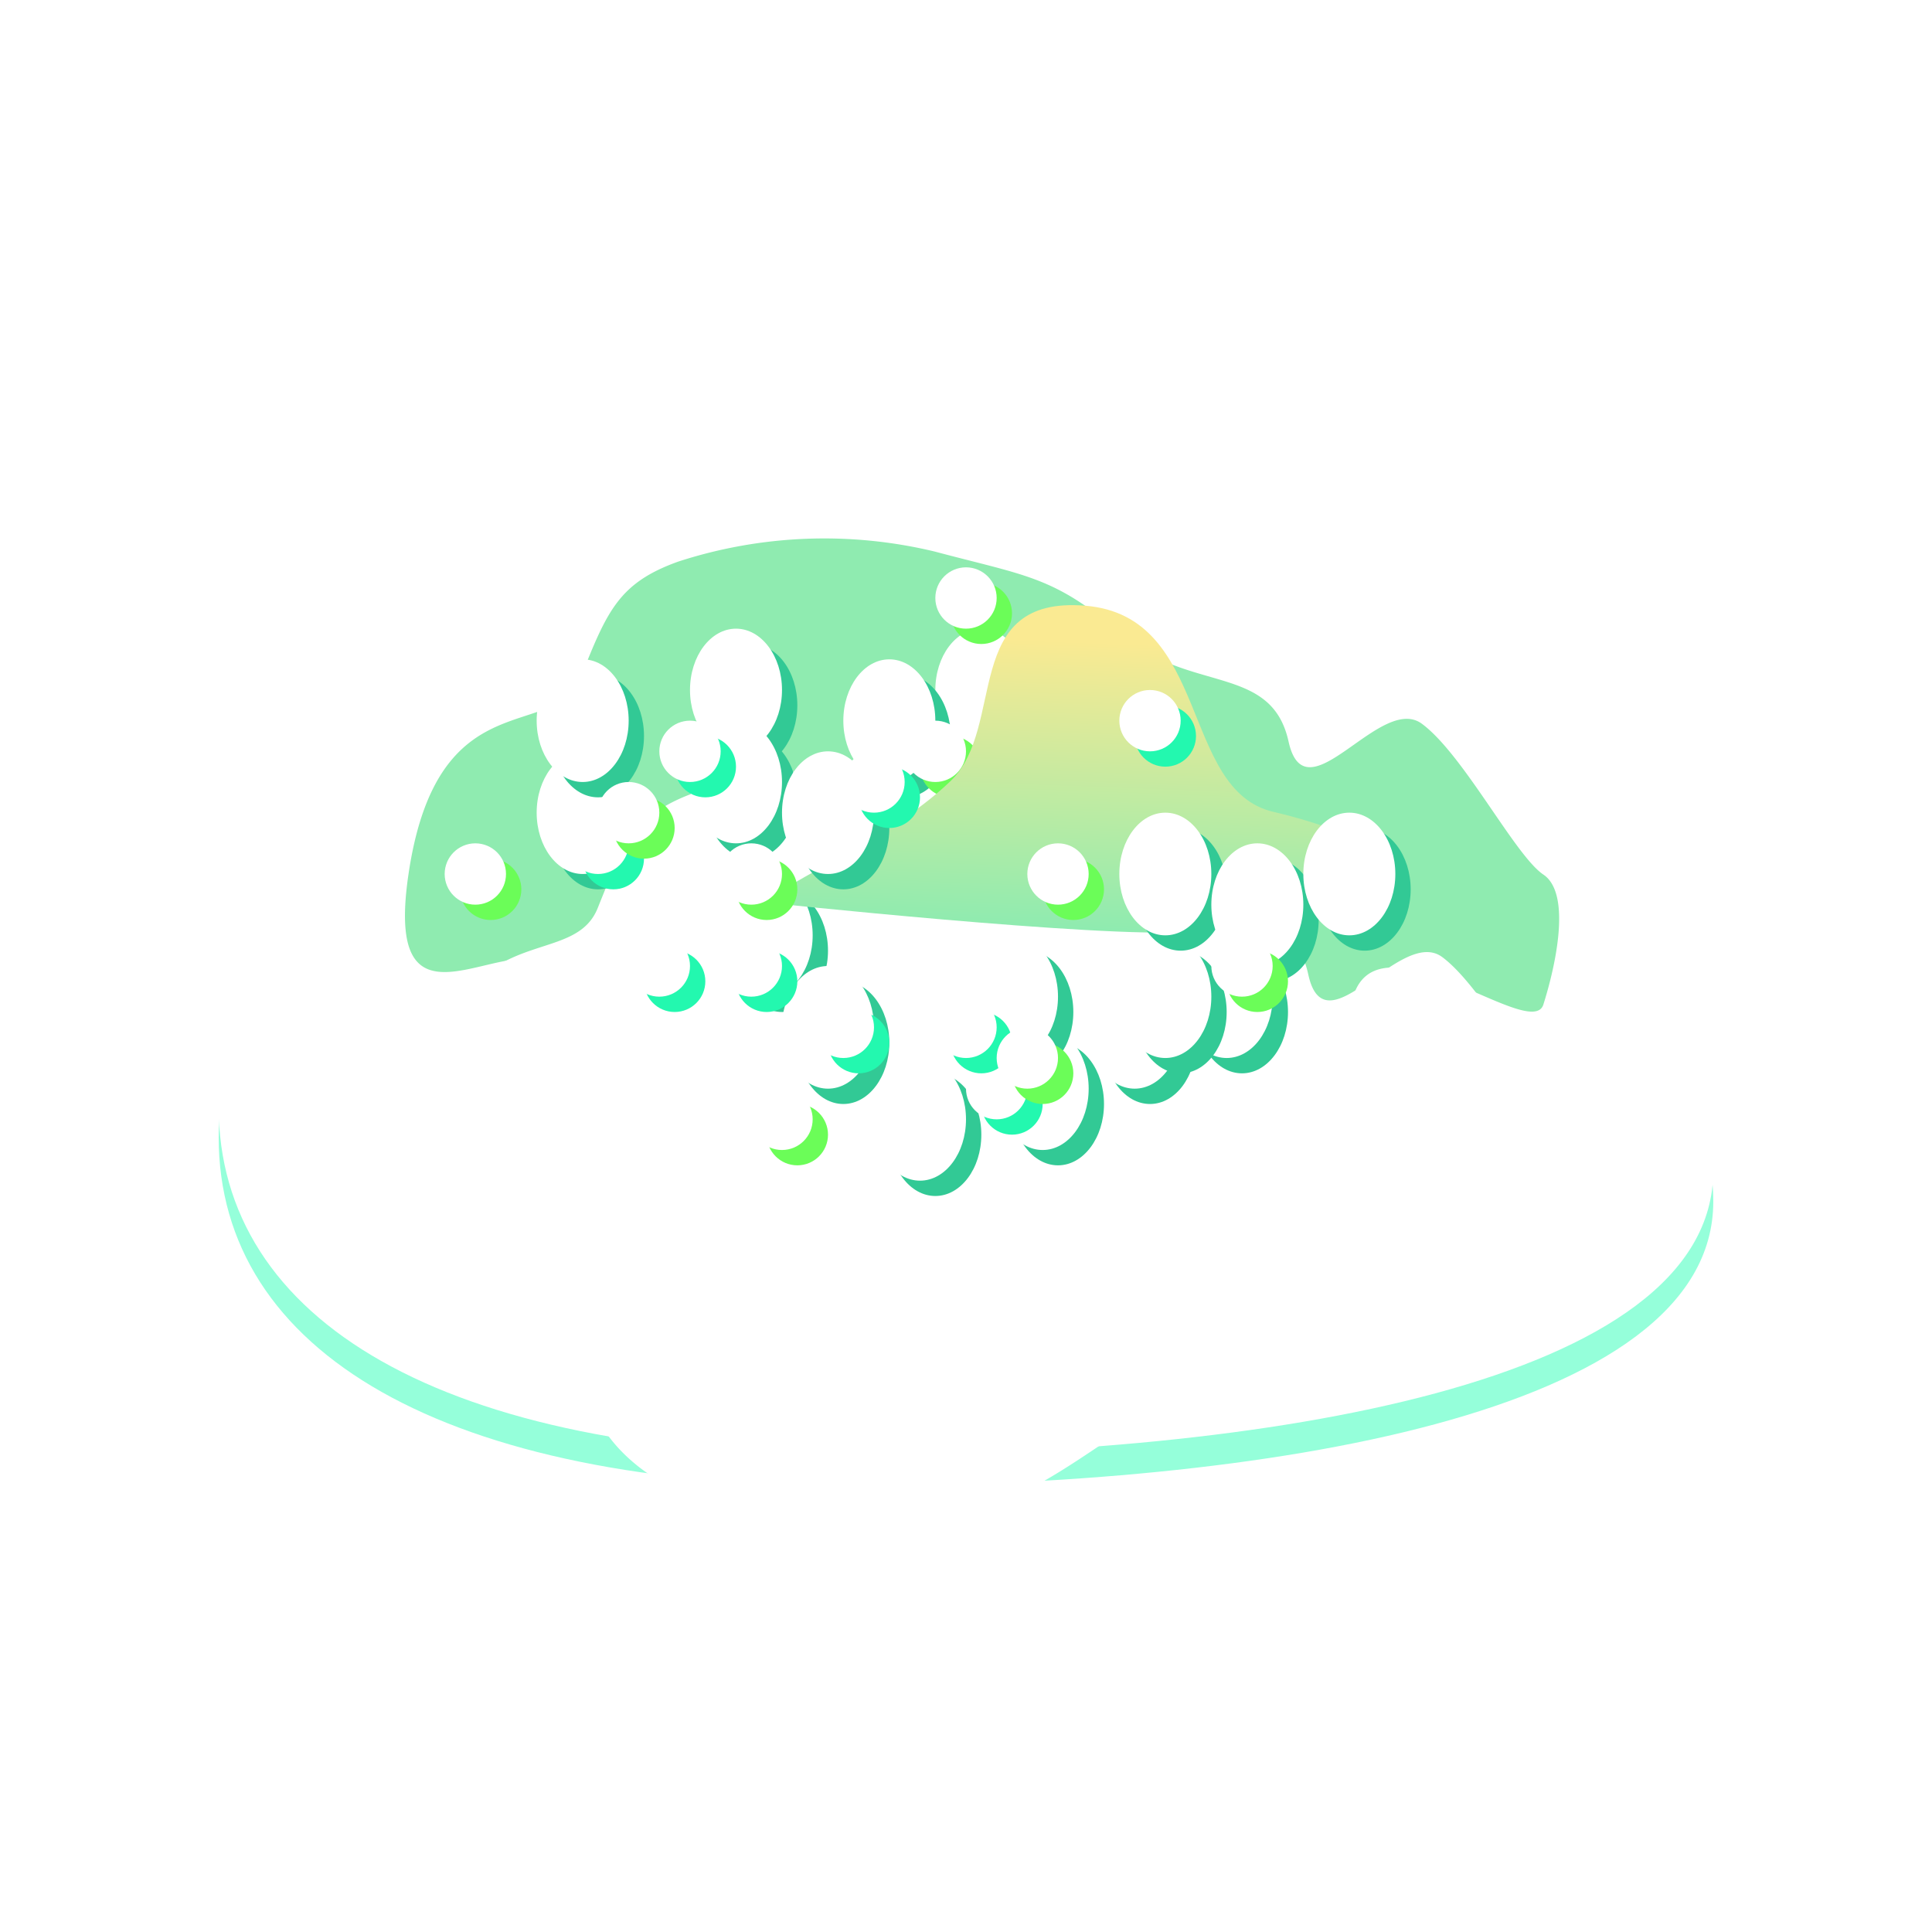 <svg xmlns="http://www.w3.org/2000/svg" xmlns:xlink="http://www.w3.org/1999/xlink" width="63" height="63" viewBox="0 0 63 63">
  <defs>
    <filter id="路径_100">
      <feOffset dy="-1" input="SourceAlpha"/>
      <feGaussianBlur stdDeviation="5" result="blur"/>
      <feFlood flood-opacity="0.161" result="color"/>
      <feComposite operator="out" in="SourceGraphic" in2="blur"/>
      <feComposite operator="in" in="color"/>
      <feComposite operator="in" in2="SourceGraphic"/>
    </filter>
    <filter id="路径_105">
      <feOffset dy="-3" input="SourceAlpha"/>
      <feGaussianBlur stdDeviation="1.5" result="blur-2"/>
      <feFlood flood-opacity="0.161" result="color-2"/>
      <feComposite operator="out" in="SourceGraphic" in2="blur-2"/>
      <feComposite operator="in" in="color-2"/>
      <feComposite operator="in" in2="SourceGraphic"/>
    </filter>
    <filter id="椭圆_84">
      <feOffset dx="-0.5" dy="-0.5" input="SourceAlpha"/>
      <feGaussianBlur stdDeviation="0.25" result="blur-3"/>
      <feFlood flood-opacity="0.161" result="color-3"/>
      <feComposite operator="out" in="SourceGraphic" in2="blur-3"/>
      <feComposite operator="in" in="color-3"/>
      <feComposite operator="in" in2="SourceGraphic"/>
    </filter>
    <filter id="椭圆_97">
      <feOffset dx="-0.5" dy="-0.5" input="SourceAlpha"/>
      <feGaussianBlur stdDeviation="0.25" result="blur-4"/>
      <feFlood flood-opacity="0.161" result="color-4"/>
      <feComposite operator="out" in="SourceGraphic" in2="blur-4"/>
      <feComposite operator="in" in="color-4"/>
      <feComposite operator="in" in2="SourceGraphic"/>
    </filter>
    <filter id="椭圆_70">
      <feOffset dx="-0.5" dy="-0.5" input="SourceAlpha"/>
      <feGaussianBlur stdDeviation="0.25" result="blur-5"/>
      <feFlood flood-opacity="0.161" result="color-5"/>
      <feComposite operator="out" in="SourceGraphic" in2="blur-5"/>
      <feComposite operator="in" in="color-5"/>
      <feComposite operator="in" in2="SourceGraphic"/>
    </filter>
    <filter id="椭圆_73">
      <feOffset dx="-0.5" dy="-0.5" input="SourceAlpha"/>
      <feGaussianBlur stdDeviation="0.25" result="blur-6"/>
      <feFlood flood-opacity="0.161" result="color-6"/>
      <feComposite operator="out" in="SourceGraphic" in2="blur-6"/>
      <feComposite operator="in" in="color-6"/>
      <feComposite operator="in" in2="SourceGraphic"/>
    </filter>
    <filter id="椭圆_74">
      <feOffset dx="-0.5" dy="-0.5" input="SourceAlpha"/>
      <feGaussianBlur stdDeviation="0.25" result="blur-7"/>
      <feFlood flood-opacity="0.161" result="color-7"/>
      <feComposite operator="out" in="SourceGraphic" in2="blur-7"/>
      <feComposite operator="in" in="color-7"/>
      <feComposite operator="in" in2="SourceGraphic"/>
    </filter>
    <filter id="椭圆_75">
      <feOffset dx="-0.5" dy="-0.5" input="SourceAlpha"/>
      <feGaussianBlur stdDeviation="0.25" result="blur-8"/>
      <feFlood flood-opacity="0.161" result="color-8"/>
      <feComposite operator="out" in="SourceGraphic" in2="blur-8"/>
      <feComposite operator="in" in="color-8"/>
      <feComposite operator="in" in2="SourceGraphic"/>
    </filter>
    <filter id="椭圆_76">
      <feOffset dx="-0.5" dy="-0.5" input="SourceAlpha"/>
      <feGaussianBlur stdDeviation="0.25" result="blur-9"/>
      <feFlood flood-opacity="0.161" result="color-9"/>
      <feComposite operator="out" in="SourceGraphic" in2="blur-9"/>
      <feComposite operator="in" in="color-9"/>
      <feComposite operator="in" in2="SourceGraphic"/>
    </filter>
    <filter id="椭圆_77">
      <feOffset dx="-0.5" dy="-0.5" input="SourceAlpha"/>
      <feGaussianBlur stdDeviation="0.25" result="blur-10"/>
      <feFlood flood-opacity="0.161" result="color-10"/>
      <feComposite operator="out" in="SourceGraphic" in2="blur-10"/>
      <feComposite operator="in" in="color-10"/>
      <feComposite operator="in" in2="SourceGraphic"/>
    </filter>
    <filter id="椭圆_78">
      <feOffset dx="-0.5" dy="-0.5" input="SourceAlpha"/>
      <feGaussianBlur stdDeviation="0.25" result="blur-11"/>
      <feFlood flood-opacity="0.161" result="color-11"/>
      <feComposite operator="out" in="SourceGraphic" in2="blur-11"/>
      <feComposite operator="in" in="color-11"/>
      <feComposite operator="in" in2="SourceGraphic"/>
    </filter>
    <filter id="椭圆_79">
      <feOffset dx="-0.5" dy="-0.5" input="SourceAlpha"/>
      <feGaussianBlur stdDeviation="0.25" result="blur-12"/>
      <feFlood flood-opacity="0.161" result="color-12"/>
      <feComposite operator="out" in="SourceGraphic" in2="blur-12"/>
      <feComposite operator="in" in="color-12"/>
      <feComposite operator="in" in2="SourceGraphic"/>
    </filter>
    <filter id="椭圆_80">
      <feOffset dx="-0.5" dy="-0.5" input="SourceAlpha"/>
      <feGaussianBlur stdDeviation="0.25" result="blur-13"/>
      <feFlood flood-opacity="0.161" result="color-13"/>
      <feComposite operator="out" in="SourceGraphic" in2="blur-13"/>
      <feComposite operator="in" in="color-13"/>
      <feComposite operator="in" in2="SourceGraphic"/>
    </filter>
    <filter id="椭圆_82">
      <feOffset dx="-0.5" dy="-0.5" input="SourceAlpha"/>
      <feGaussianBlur stdDeviation="0.25" result="blur-14"/>
      <feFlood flood-opacity="0.161" result="color-14"/>
      <feComposite operator="out" in="SourceGraphic" in2="blur-14"/>
      <feComposite operator="in" in="color-14"/>
      <feComposite operator="in" in2="SourceGraphic"/>
    </filter>
    <filter id="椭圆_93">
      <feOffset dx="-0.5" dy="-0.5" input="SourceAlpha"/>
      <feGaussianBlur stdDeviation="0.25" result="blur-15"/>
      <feFlood flood-opacity="0.161" result="color-15"/>
      <feComposite operator="out" in="SourceGraphic" in2="blur-15"/>
      <feComposite operator="in" in="color-15"/>
      <feComposite operator="in" in2="SourceGraphic"/>
    </filter>
    <filter id="椭圆_94">
      <feOffset dx="-0.5" dy="-0.5" input="SourceAlpha"/>
      <feGaussianBlur stdDeviation="0.25" result="blur-16"/>
      <feFlood flood-opacity="0.161" result="color-16"/>
      <feComposite operator="out" in="SourceGraphic" in2="blur-16"/>
      <feComposite operator="in" in="color-16"/>
      <feComposite operator="in" in2="SourceGraphic"/>
    </filter>
    <filter id="椭圆_83">
      <feOffset dx="-0.5" dy="-0.5" input="SourceAlpha"/>
      <feGaussianBlur stdDeviation="0.25" result="blur-17"/>
      <feFlood flood-opacity="0.161" result="color-17"/>
      <feComposite operator="out" in="SourceGraphic" in2="blur-17"/>
      <feComposite operator="in" in="color-17"/>
      <feComposite operator="in" in2="SourceGraphic"/>
    </filter>
    <filter id="椭圆_85">
      <feOffset dx="-0.5" dy="-0.5" input="SourceAlpha"/>
      <feGaussianBlur stdDeviation="0.25" result="blur-18"/>
      <feFlood flood-opacity="0.161" result="color-18"/>
      <feComposite operator="out" in="SourceGraphic" in2="blur-18"/>
      <feComposite operator="in" in="color-18"/>
      <feComposite operator="in" in2="SourceGraphic"/>
    </filter>
    <filter id="椭圆_71">
      <feOffset dx="-0.5" dy="-0.5" input="SourceAlpha"/>
      <feGaussianBlur stdDeviation="0.25" result="blur-19"/>
      <feFlood flood-opacity="0.161" result="color-19"/>
      <feComposite operator="out" in="SourceGraphic" in2="blur-19"/>
      <feComposite operator="in" in="color-19"/>
      <feComposite operator="in" in2="SourceGraphic"/>
    </filter>
    <linearGradient id="linear-gradient" x1="0.563" y1="0.143" x2="0.5" y2="1" gradientUnits="objectBoundingBox">
      <stop offset="0" stop-color="#faea92"/>
      <stop offset="1" stop-color="#8eebb0"/>
    </linearGradient>
    <filter id="椭圆_99">
      <feOffset dx="-0.5" dy="-0.5" input="SourceAlpha"/>
      <feGaussianBlur stdDeviation="0.25" result="blur-20"/>
      <feFlood flood-opacity="0.161" result="color-20"/>
      <feComposite operator="out" in="SourceGraphic" in2="blur-20"/>
      <feComposite operator="in" in="color-20"/>
      <feComposite operator="in" in2="SourceGraphic"/>
    </filter>
    <filter id="椭圆_101">
      <feOffset dx="-0.5" dy="-0.5" input="SourceAlpha"/>
      <feGaussianBlur stdDeviation="0.25" result="blur-21"/>
      <feFlood flood-opacity="0.161" result="color-21"/>
      <feComposite operator="out" in="SourceGraphic" in2="blur-21"/>
      <feComposite operator="in" in="color-21"/>
      <feComposite operator="in" in2="SourceGraphic"/>
    </filter>
    <filter id="椭圆_102">
      <feOffset dx="-0.5" dy="-0.5" input="SourceAlpha"/>
      <feGaussianBlur stdDeviation="0.25" result="blur-22"/>
      <feFlood flood-opacity="0.161" result="color-22"/>
      <feComposite operator="out" in="SourceGraphic" in2="blur-22"/>
      <feComposite operator="in" in="color-22"/>
      <feComposite operator="in" in2="SourceGraphic"/>
    </filter>
    <filter id="椭圆_103">
      <feOffset dx="-0.5" dy="-0.5" input="SourceAlpha"/>
      <feGaussianBlur stdDeviation="0.25" result="blur-23"/>
      <feFlood flood-opacity="0.161" result="color-23"/>
      <feComposite operator="out" in="SourceGraphic" in2="blur-23"/>
      <feComposite operator="in" in="color-23"/>
      <feComposite operator="in" in2="SourceGraphic"/>
    </filter>
    <filter id="椭圆_87">
      <feOffset dx="-0.5" dy="-0.5" input="SourceAlpha"/>
      <feGaussianBlur stdDeviation="0.25" result="blur-24"/>
      <feFlood flood-opacity="0.161" result="color-24"/>
      <feComposite operator="out" in="SourceGraphic" in2="blur-24"/>
      <feComposite operator="in" in="color-24"/>
      <feComposite operator="in" in2="SourceGraphic"/>
    </filter>
    <filter id="椭圆_88">
      <feOffset dx="-0.5" dy="-0.5" input="SourceAlpha"/>
      <feGaussianBlur stdDeviation="0.25" result="blur-25"/>
      <feFlood flood-opacity="0.161" result="color-25"/>
      <feComposite operator="out" in="SourceGraphic" in2="blur-25"/>
      <feComposite operator="in" in="color-25"/>
      <feComposite operator="in" in2="SourceGraphic"/>
    </filter>
    <filter id="椭圆_89">
      <feOffset dx="-0.5" dy="-0.5" input="SourceAlpha"/>
      <feGaussianBlur stdDeviation="0.25" result="blur-26"/>
      <feFlood flood-opacity="0.161" result="color-26"/>
      <feComposite operator="out" in="SourceGraphic" in2="blur-26"/>
      <feComposite operator="in" in="color-26"/>
      <feComposite operator="in" in2="SourceGraphic"/>
    </filter>
    <filter id="椭圆_90">
      <feOffset dx="-0.5" dy="-0.5" input="SourceAlpha"/>
      <feGaussianBlur stdDeviation="0.25" result="blur-27"/>
      <feFlood flood-opacity="0.161" result="color-27"/>
      <feComposite operator="out" in="SourceGraphic" in2="blur-27"/>
      <feComposite operator="in" in="color-27"/>
      <feComposite operator="in" in2="SourceGraphic"/>
    </filter>
    <filter id="椭圆_91">
      <feOffset dx="-0.5" dy="-0.5" input="SourceAlpha"/>
      <feGaussianBlur stdDeviation="0.25" result="blur-28"/>
      <feFlood flood-opacity="0.161" result="color-28"/>
      <feComposite operator="out" in="SourceGraphic" in2="blur-28"/>
      <feComposite operator="in" in="color-28"/>
      <feComposite operator="in" in2="SourceGraphic"/>
    </filter>
    <filter id="椭圆_92">
      <feOffset dx="-0.5" dy="-0.5" input="SourceAlpha"/>
      <feGaussianBlur stdDeviation="0.25" result="blur-29"/>
      <feFlood flood-opacity="0.161" result="color-29"/>
      <feComposite operator="out" in="SourceGraphic" in2="blur-29"/>
      <feComposite operator="in" in="color-29"/>
      <feComposite operator="in" in2="SourceGraphic"/>
    </filter>
    <filter id="椭圆_95">
      <feOffset dx="-0.5" dy="-0.5" input="SourceAlpha"/>
      <feGaussianBlur stdDeviation="0.25" result="blur-30"/>
      <feFlood flood-opacity="0.161" result="color-30"/>
      <feComposite operator="out" in="SourceGraphic" in2="blur-30"/>
      <feComposite operator="in" in="color-30"/>
      <feComposite operator="in" in2="SourceGraphic"/>
    </filter>
    <filter id="椭圆_96">
      <feOffset dx="-0.5" dy="-0.5" input="SourceAlpha"/>
      <feGaussianBlur stdDeviation="0.25" result="blur-31"/>
      <feFlood flood-opacity="0.161" result="color-31"/>
      <feComposite operator="out" in="SourceGraphic" in2="blur-31"/>
      <feComposite operator="in" in="color-31"/>
      <feComposite operator="in" in2="SourceGraphic"/>
    </filter>
    <filter id="椭圆_86">
      <feOffset dx="-0.5" dy="-0.5" input="SourceAlpha"/>
      <feGaussianBlur stdDeviation="0.25" result="blur-32"/>
      <feFlood flood-opacity="0.161" result="color-32"/>
      <feComposite operator="out" in="SourceGraphic" in2="blur-32"/>
      <feComposite operator="in" in="color-32"/>
      <feComposite operator="in" in2="SourceGraphic"/>
    </filter>
    <filter id="椭圆_72">
      <feOffset dx="-0.5" dy="-0.5" input="SourceAlpha"/>
      <feGaussianBlur stdDeviation="0.25" result="blur-33"/>
      <feFlood flood-opacity="0.161" result="color-33"/>
      <feComposite operator="out" in="SourceGraphic" in2="blur-33"/>
      <feComposite operator="in" in="color-33"/>
      <feComposite operator="in" in2="SourceGraphic"/>
    </filter>
    <filter id="椭圆_98">
      <feOffset dx="-0.5" dy="-0.5" input="SourceAlpha"/>
      <feGaussianBlur stdDeviation="0.25" result="blur-34"/>
      <feFlood flood-opacity="0.161" result="color-34"/>
      <feComposite operator="out" in="SourceGraphic" in2="blur-34"/>
      <feComposite operator="in" in="color-34"/>
      <feComposite operator="in" in2="SourceGraphic"/>
    </filter>
    <filter id="椭圆_104">
      <feOffset dx="-0.5" dy="-0.5" input="SourceAlpha"/>
      <feGaussianBlur stdDeviation="0.25" result="blur-35"/>
      <feFlood flood-opacity="0.161" result="color-35"/>
      <feComposite operator="out" in="SourceGraphic" in2="blur-35"/>
      <feComposite operator="in" in="color-35"/>
      <feComposite operator="in" in2="SourceGraphic"/>
    </filter>
    <filter id="椭圆_105">
      <feOffset dx="-0.5" dy="-0.5" input="SourceAlpha"/>
      <feGaussianBlur stdDeviation="0.25" result="blur-36"/>
      <feFlood flood-opacity="0.161" result="color-36"/>
      <feComposite operator="out" in="SourceGraphic" in2="blur-36"/>
      <feComposite operator="in" in="color-36"/>
      <feComposite operator="in" in2="SourceGraphic"/>
    </filter>
    <filter id="椭圆_100">
      <feOffset dx="-0.5" dy="-0.5" input="SourceAlpha"/>
      <feGaussianBlur stdDeviation="0.25" result="blur-37"/>
      <feFlood flood-opacity="0.161" result="color-37"/>
      <feComposite operator="out" in="SourceGraphic" in2="blur-37"/>
      <feComposite operator="in" in="color-37"/>
      <feComposite operator="in" in2="SourceGraphic"/>
    </filter>
    <filter id="椭圆_106">
      <feOffset dx="-0.5" dy="-0.5" input="SourceAlpha"/>
      <feGaussianBlur stdDeviation="0.25" result="blur-38"/>
      <feFlood flood-opacity="0.161" result="color-38"/>
      <feComposite operator="out" in="SourceGraphic" in2="blur-38"/>
      <feComposite operator="in" in="color-38"/>
      <feComposite operator="in" in2="SourceGraphic"/>
    </filter>
    <filter id="椭圆_107">
      <feOffset dx="-0.5" dy="-0.5" input="SourceAlpha"/>
      <feGaussianBlur stdDeviation="0.25" result="blur-39"/>
      <feFlood flood-opacity="0.161" result="color-39"/>
      <feComposite operator="out" in="SourceGraphic" in2="blur-39"/>
      <feComposite operator="in" in="color-39"/>
      <feComposite operator="in" in2="SourceGraphic"/>
    </filter>
    <filter id="椭圆_81">
      <feOffset dx="-0.5" dy="-0.5" input="SourceAlpha"/>
      <feGaussianBlur stdDeviation="0.25" result="blur-40"/>
      <feFlood flood-opacity="0.161" result="color-40"/>
      <feComposite operator="out" in="SourceGraphic" in2="blur-40"/>
      <feComposite operator="in" in="color-40"/>
      <feComposite operator="in" in2="SourceGraphic"/>
    </filter>
  </defs>
  <g id="组_112" data-name="组 112" transform="translate(-444 -238)">
    <circle id="椭圆_66" data-name="椭圆 66" cx="31.5" cy="31.5" r="31.5" transform="translate(444 238)" fill="none"/>
    <g data-type="innerShadowGroup">
      <path id="路径_100-2" data-name="路径 100" d="M24.21,0C37.53,0,49.137,9.041,49.137,16.018S34.342,25.3,21.022,25.3.4,20.9.4,13.92,10.891,0,24.21,0Z" transform="translate(450.731 261.163)" fill="#95ffda"/>
      <g transform="matrix(1, 0, 0, 1, 444, 238)" filter="url(#路径_100)">
        <path id="路径_100-3" data-name="路径 100" d="M24.21,0C37.53,0,49.137,9.041,49.137,16.018S34.342,25.3,21.022,25.3.4,20.9.4,13.92,10.891,0,24.21,0Z" transform="translate(6.73 23.16)" fill="#fff"/>
      </g>
    </g>
    <g data-type="innerShadowGroup">
      <path id="路径_105-2" data-name="路径 105" d="M1383.788,1626.274c-.291,1.3-5.922-2.764-6.242.546s-3.225,3.626-6.594,6.224-4.8,4.543-10.506,4.621-8.171-2.446-8.109-5.357.793-.523-.323-3.693-5.849,3.139-5.471-3.338,4.374-4.682,5.041-6.91.972-3.173,2.841-4.032a15.4,15.4,0,0,1,8.307-1.052c3.063.536,3.97.464,6.316,2.174s4.936.514,5.714,2.992,2.842-1.837,4.284-.953,3.4,4.018,4.373,4.554S1384.079,1624.97,1383.788,1626.274Z" transform="matrix(0.996, 0.087, -0.087, 0.996, -742.44, -1469.401)" fill="#8febb0"/>
      <g transform="matrix(1, 0, 0, 1, 444, 238)" filter="url(#路径_105)">
        <path id="路径_105-3" data-name="路径 105" d="M1383.788,1626.274c-.291,1.3-5.922-2.764-6.242.546s-3.225,3.626-6.594,6.224-4.8,4.543-10.506,4.621-8.171-2.446-8.109-5.357.793-.523-.323-3.693-5.849,3.139-5.471-3.338,4.374-4.682,5.041-6.91.972-3.173,2.841-4.032a15.4,15.4,0,0,1,8.307-1.052c3.063.536,3.97.464,6.316,2.174s4.936.514,5.714,2.992,2.842-1.837,4.284-.953,3.4,4.018,4.373,4.554S1384.079,1624.97,1383.788,1626.274Z" transform="matrix(1, 0.09, -0.09, 1, -1186.44, -1707.4)" fill="#fff"/>
      </g>
    </g>
    <g id="组_102" data-name="组 102">
      <g data-type="innerShadowGroup">
        <ellipse id="椭圆_84-2" data-name="椭圆 84" cx="1.5" cy="2" rx="1.5" ry="2" transform="translate(475 259)" fill="#32c995"/>
        <g transform="matrix(1, 0, 0, 1, 444, 238)" filter="url(#椭圆_84)">
          <ellipse id="椭圆_84-3" data-name="椭圆 84" cx="1.5" cy="2" rx="1.5" ry="2" transform="translate(31 21)" fill="#fff"/>
        </g>
      </g>
      <g data-type="innerShadowGroup">
        <circle id="椭圆_97-2" data-name="椭圆 97" cx="1" cy="1" r="1" transform="translate(477 261)" fill="#23f8af"/>
        <g transform="matrix(1, 0, 0, 1, 444, 238)" filter="url(#椭圆_97)">
          <circle id="椭圆_97-3" data-name="椭圆 97" cx="1" cy="1" r="1" transform="translate(33 23)" fill="#fff"/>
        </g>
      </g>
      <g data-type="innerShadowGroup">
        <ellipse id="椭圆_70-2" data-name="椭圆 70" cx="1.5" cy="2" rx="1.5" ry="2" transform="translate(472 260)" fill="#32c995"/>
        <g transform="matrix(1, 0, 0, 1, 444, 238)" filter="url(#椭圆_70)">
          <ellipse id="椭圆_70-3" data-name="椭圆 70" cx="1.5" cy="2" rx="1.5" ry="2" transform="translate(28 22)" fill="#fff"/>
        </g>
      </g>
      <g data-type="innerShadowGroup">
        <ellipse id="椭圆_73-2" data-name="椭圆 73" cx="1.5" cy="2" rx="1.5" ry="2" transform="translate(467 259)" fill="#32c995"/>
        <g transform="matrix(1, 0, 0, 1, 444, 238)" filter="url(#椭圆_73)">
          <ellipse id="椭圆_73-3" data-name="椭圆 73" cx="1.5" cy="2" rx="1.5" ry="2" transform="translate(23 21)" fill="#fff"/>
        </g>
      </g>
      <g data-type="innerShadowGroup">
        <ellipse id="椭圆_74-2" data-name="椭圆 74" cx="1.5" cy="2" rx="1.5" ry="2" transform="translate(467 262)" fill="#32c995"/>
        <g transform="matrix(1, 0, 0, 1, 444, 238)" filter="url(#椭圆_74)">
          <ellipse id="椭圆_74-3" data-name="椭圆 74" cx="1.5" cy="2" rx="1.5" ry="2" transform="translate(23 24)" fill="#fff"/>
        </g>
      </g>
      <g data-type="innerShadowGroup">
        <ellipse id="椭圆_75-2" data-name="椭圆 75" cx="1.5" cy="2" rx="1.5" ry="2" transform="translate(462 263)" fill="#32c995"/>
        <g transform="matrix(1, 0, 0, 1, 444, 238)" filter="url(#椭圆_75)">
          <ellipse id="椭圆_75-3" data-name="椭圆 75" cx="1.5" cy="2" rx="1.5" ry="2" transform="translate(18 25)" fill="#fff"/>
        </g>
      </g>
      <g data-type="innerShadowGroup">
        <ellipse id="椭圆_76-2" data-name="椭圆 76" cx="1.5" cy="2" rx="1.5" ry="2" transform="translate(468 267)" fill="#32c995"/>
        <g transform="matrix(1, 0, 0, 1, 444, 238)" filter="url(#椭圆_76)">
          <ellipse id="椭圆_76-3" data-name="椭圆 76" cx="1.5" cy="2" rx="1.5" ry="2" transform="translate(24 29)" fill="#fff"/>
        </g>
      </g>
      <g data-type="innerShadowGroup">
        <ellipse id="椭圆_77-2" data-name="椭圆 77" cx="1.5" cy="2" rx="1.5" ry="2" transform="translate(470 270)" fill="#32c995"/>
        <g transform="matrix(1, 0, 0, 1, 444, 238)" filter="url(#椭圆_77)">
          <ellipse id="椭圆_77-3" data-name="椭圆 77" cx="1.5" cy="2" rx="1.5" ry="2" transform="translate(26 32)" fill="#fff"/>
        </g>
      </g>
      <g data-type="innerShadowGroup">
        <ellipse id="椭圆_78-2" data-name="椭圆 78" cx="1.5" cy="2" rx="1.5" ry="2" transform="translate(473 273)" fill="#32c995"/>
        <g transform="matrix(1, 0, 0, 1, 444, 238)" filter="url(#椭圆_78)">
          <ellipse id="椭圆_78-3" data-name="椭圆 78" cx="1.5" cy="2" rx="1.5" ry="2" transform="translate(29 35)" fill="#fff"/>
        </g>
      </g>
      <g data-type="innerShadowGroup">
        <ellipse id="椭圆_79-2" data-name="椭圆 79" cx="1.5" cy="2" rx="1.5" ry="2" transform="translate(477 272)" fill="#32c995"/>
        <g transform="matrix(1, 0, 0, 1, 444, 238)" filter="url(#椭圆_79)">
          <ellipse id="椭圆_79-3" data-name="椭圆 79" cx="1.5" cy="2" rx="1.5" ry="2" transform="translate(33 34)" fill="#fff"/>
        </g>
      </g>
      <g data-type="innerShadowGroup">
        <ellipse id="椭圆_80-2" data-name="椭圆 80" cx="1.5" cy="2" rx="1.5" ry="2" transform="translate(483 269)" fill="#32c995"/>
        <g transform="matrix(1, 0, 0, 1, 444, 238)" filter="url(#椭圆_80)">
          <ellipse id="椭圆_80-3" data-name="椭圆 80" cx="1.5" cy="2" rx="1.5" ry="2" transform="translate(39 31)" fill="#fff"/>
        </g>
      </g>
      <g data-type="innerShadowGroup">
        <ellipse id="椭圆_82-2" data-name="椭圆 82" cx="1.5" cy="2" rx="1.5" ry="2" transform="translate(480 270)" fill="#32c995"/>
        <g transform="matrix(1, 0, 0, 1, 444, 238)" filter="url(#椭圆_82)">
          <ellipse id="椭圆_82-3" data-name="椭圆 82" cx="1.5" cy="2" rx="1.5" ry="2" transform="translate(36 32)" fill="#fff"/>
        </g>
      </g>
      <g data-type="innerShadowGroup">
        <ellipse id="椭圆_93-2" data-name="椭圆 93" cx="1.5" cy="2" rx="1.5" ry="2" transform="translate(476 269)" fill="#32c995"/>
        <g transform="matrix(1, 0, 0, 1, 444, 238)" filter="url(#椭圆_93)">
          <ellipse id="椭圆_93-3" data-name="椭圆 93" cx="1.5" cy="2" rx="1.5" ry="2" transform="translate(32 31)" fill="#fff"/>
        </g>
      </g>
      <g data-type="innerShadowGroup">
        <ellipse id="椭圆_94-2" data-name="椭圆 94" cx="1.5" cy="2" rx="1.5" ry="2" transform="translate(481 269)" fill="#32c995"/>
        <g transform="matrix(1, 0, 0, 1, 444, 238)" filter="url(#椭圆_94)">
          <ellipse id="椭圆_94-3" data-name="椭圆 94" cx="1.5" cy="2" rx="1.5" ry="2" transform="translate(37 31)" fill="#fff"/>
        </g>
      </g>
      <g data-type="innerShadowGroup">
        <ellipse id="椭圆_83-2" data-name="椭圆 83" cx="1.5" cy="2" rx="1.5" ry="2" transform="translate(462 260)" fill="#32c995"/>
        <g transform="matrix(1, 0, 0, 1, 444, 238)" filter="url(#椭圆_83)">
          <ellipse id="椭圆_83-3" data-name="椭圆 83" cx="1.5" cy="2" rx="1.5" ry="2" transform="translate(18 22)" fill="#fff"/>
        </g>
      </g>
      <g data-type="innerShadowGroup">
        <ellipse id="椭圆_85-2" data-name="椭圆 85" cx="1.5" cy="2" rx="1.5" ry="2" transform="translate(479 259)" fill="#32c995"/>
        <g transform="matrix(1, 0, 0, 1, 444, 238)" filter="url(#椭圆_85)">
          <ellipse id="椭圆_85-3" data-name="椭圆 85" cx="1.5" cy="2" rx="1.5" ry="2" transform="translate(35 21)" fill="#fff"/>
        </g>
      </g>
      <g data-type="innerShadowGroup">
        <circle id="椭圆_71-2" data-name="椭圆 71" cx="1" cy="1" r="1" transform="translate(474 262)" fill="#6bfd58"/>
        <g transform="matrix(1, 0, 0, 1, 444, 238)" filter="url(#椭圆_71)">
          <circle id="椭圆_71-3" data-name="椭圆 71" cx="1" cy="1" r="1" transform="translate(30 24)" fill="#fff"/>
        </g>
      </g>
      <path id="路径_114" data-name="路径 114" d="M2460.9,687.422c1.547-1.088,4.27-2.2,6.1-3.956s.313-6.053,4.395-5.714,3.085,6.006,6.123,6.72,4.849,1.938,4.151,2.039-4.131,1.655-6.937,1.873S2460.9,687.422,2460.9,687.422Z" transform="translate(-1992 -420)" fill="url(#linear-gradient)"/>
      <g data-type="innerShadowGroup">
        <circle id="椭圆_99-2" data-name="椭圆 99" cx="1" cy="1" r="1" transform="translate(475 257)" fill="#6bfd58"/>
        <g transform="matrix(1, 0, 0, 1, 444, 238)" filter="url(#椭圆_99)">
          <circle id="椭圆_99-3" data-name="椭圆 99" cx="1" cy="1" r="1" transform="translate(31 19)" fill="#fff"/>
        </g>
      </g>
      <g data-type="innerShadowGroup">
        <circle id="椭圆_101-2" data-name="椭圆 101" cx="1" cy="1" r="1" transform="translate(478 266)" fill="#6bfd58"/>
        <g transform="matrix(1, 0, 0, 1, 444, 238)" filter="url(#椭圆_101)">
          <circle id="椭圆_101-3" data-name="椭圆 101" cx="1" cy="1" r="1" transform="translate(34 28)" fill="#fff"/>
        </g>
      </g>
      <g data-type="innerShadowGroup">
        <circle id="椭圆_102-2" data-name="椭圆 102" cx="1" cy="1" r="1" transform="translate(459 266)" fill="#6bfd58"/>
        <g transform="matrix(1, 0, 0, 1, 444, 238)" filter="url(#椭圆_102)">
          <circle id="椭圆_102-3" data-name="椭圆 102" cx="1" cy="1" r="1" transform="translate(15 28)" fill="#fff"/>
        </g>
      </g>
      <g data-type="innerShadowGroup">
        <circle id="椭圆_103-2" data-name="椭圆 103" cx="1" cy="1" r="1" transform="translate(469 274)" fill="#6bfd58"/>
        <g transform="matrix(1, 0, 0, 1, 444, 238)" filter="url(#椭圆_103)">
          <circle id="椭圆_103-3" data-name="椭圆 103" cx="1" cy="1" r="1" transform="translate(25 36)" fill="#fff"/>
        </g>
      </g>
      <g data-type="innerShadowGroup">
        <circle id="椭圆_87-2" data-name="椭圆 87" cx="1" cy="1" r="1" transform="translate(465 269)" fill="#23f8af"/>
        <g transform="matrix(1, 0, 0, 1, 444, 238)" filter="url(#椭圆_87)">
          <circle id="椭圆_87-3" data-name="椭圆 87" cx="1" cy="1" r="1" transform="translate(21 31)" fill="#fff"/>
        </g>
      </g>
      <g data-type="innerShadowGroup">
        <circle id="椭圆_88-2" data-name="椭圆 88" cx="1" cy="1" r="1" transform="translate(463 265)" fill="#23f8af"/>
        <g transform="matrix(1, 0, 0, 1, 444, 238)" filter="url(#椭圆_88)">
          <circle id="椭圆_88-3" data-name="椭圆 88" cx="1" cy="1" r="1" transform="translate(19 27)" fill="#fff"/>
        </g>
      </g>
      <g data-type="innerShadowGroup">
        <circle id="椭圆_89-2" data-name="椭圆 89" cx="1" cy="1" r="1" transform="translate(466 262)" fill="#23f8af"/>
        <g transform="matrix(1, 0, 0, 1, 444, 238)" filter="url(#椭圆_89)">
          <circle id="椭圆_89-3" data-name="椭圆 89" cx="1" cy="1" r="1" transform="translate(22 24)" fill="#fff"/>
        </g>
      </g>
      <g data-type="innerShadowGroup">
        <circle id="椭圆_90-2" data-name="椭圆 90" cx="1" cy="1" r="1" transform="translate(481 261)" fill="#23f8af"/>
        <g transform="matrix(1, 0, 0, 1, 444, 238)" filter="url(#椭圆_90)">
          <circle id="椭圆_90-3" data-name="椭圆 90" cx="1" cy="1" r="1" transform="translate(37 23)" fill="#fff"/>
        </g>
      </g>
      <g data-type="innerShadowGroup">
        <circle id="椭圆_91-2" data-name="椭圆 91" cx="1" cy="1" r="1" transform="translate(476 273)" fill="#23f8af"/>
        <g transform="matrix(1, 0, 0, 1, 444, 238)" filter="url(#椭圆_91)">
          <circle id="椭圆_91-3" data-name="椭圆 91" cx="1" cy="1" r="1" transform="translate(32 35)" fill="#fff"/>
        </g>
      </g>
      <g data-type="innerShadowGroup">
        <circle id="椭圆_92-2" data-name="椭圆 92" cx="1" cy="1" r="1" transform="translate(475 271)" fill="#23f8af"/>
        <g transform="matrix(1, 0, 0, 1, 444, 238)" filter="url(#椭圆_92)">
          <circle id="椭圆_92-3" data-name="椭圆 92" cx="1" cy="1" r="1" transform="translate(31 33)" fill="#fff"/>
        </g>
      </g>
      <g data-type="innerShadowGroup">
        <circle id="椭圆_95-2" data-name="椭圆 95" cx="1" cy="1" r="1" transform="translate(471 271)" fill="#23f8af"/>
        <g transform="matrix(1, 0, 0, 1, 444, 238)" filter="url(#椭圆_95)">
          <circle id="椭圆_95-3" data-name="椭圆 95" cx="1" cy="1" r="1" transform="translate(27 33)" fill="#fff"/>
        </g>
      </g>
      <g data-type="innerShadowGroup">
        <circle id="椭圆_96-2" data-name="椭圆 96" cx="1" cy="1" r="1" transform="translate(468 269)" fill="#23f8af"/>
        <g transform="matrix(1, 0, 0, 1, 444, 238)" filter="url(#椭圆_96)">
          <circle id="椭圆_96-3" data-name="椭圆 96" cx="1" cy="1" r="1" transform="translate(24 31)" fill="#fff"/>
        </g>
      </g>
      <g data-type="innerShadowGroup">
        <ellipse id="椭圆_86-2" data-name="椭圆 86" cx="1.5" cy="2" rx="1.5" ry="2" transform="translate(470 263)" fill="#32c995"/>
        <g transform="matrix(1, 0, 0, 1, 444, 238)" filter="url(#椭圆_86)">
          <ellipse id="椭圆_86-3" data-name="椭圆 86" cx="1.5" cy="2" rx="1.5" ry="2" transform="translate(26 25)" fill="#fff"/>
        </g>
      </g>
      <g data-type="innerShadowGroup">
        <circle id="椭圆_72-2" data-name="椭圆 72" cx="1" cy="1" r="1" transform="translate(472 263)" fill="#23f8af"/>
        <g transform="matrix(1, 0, 0, 1, 444, 238)" filter="url(#椭圆_72)">
          <circle id="椭圆_72-3" data-name="椭圆 72" cx="1" cy="1" r="1" transform="translate(28 25)" fill="#fff"/>
        </g>
      </g>
      <g data-type="innerShadowGroup">
        <circle id="椭圆_98-2" data-name="椭圆 98" cx="1" cy="1" r="1" transform="translate(468 266)" fill="#6bfd58"/>
        <g transform="matrix(1, 0, 0, 1, 444, 238)" filter="url(#椭圆_98)">
          <circle id="椭圆_98-3" data-name="椭圆 98" cx="1" cy="1" r="1" transform="translate(24 28)" fill="#fff"/>
        </g>
      </g>
      <g data-type="innerShadowGroup">
        <ellipse id="椭圆_104-2" data-name="椭圆 104" cx="1.5" cy="2" rx="1.5" ry="2" transform="translate(481 265)" fill="#32c995"/>
        <g transform="matrix(1, 0, 0, 1, 444, 238)" filter="url(#椭圆_104)">
          <ellipse id="椭圆_104-3" data-name="椭圆 104" cx="1.5" cy="2" rx="1.5" ry="2" transform="translate(37 27)" fill="#fff"/>
        </g>
      </g>
      <g data-type="innerShadowGroup">
        <ellipse id="椭圆_105-2" data-name="椭圆 105" cx="1.5" cy="2" rx="1.5" ry="2" transform="translate(484 266)" fill="#32c995"/>
        <g transform="matrix(1, 0, 0, 1, 444, 238)" filter="url(#椭圆_105)">
          <ellipse id="椭圆_105-3" data-name="椭圆 105" cx="1.5" cy="2" rx="1.5" ry="2" transform="translate(40 28)" fill="#fff"/>
        </g>
      </g>
      <g data-type="innerShadowGroup">
        <circle id="椭圆_100-2" data-name="椭圆 100" cx="1" cy="1" r="1" transform="translate(484 269)" fill="#6bfd58"/>
        <g transform="matrix(1, 0, 0, 1, 444, 238)" filter="url(#椭圆_100)">
          <circle id="椭圆_100-3" data-name="椭圆 100" cx="1" cy="1" r="1" transform="translate(40 31)" fill="#fff"/>
        </g>
      </g>
      <g data-type="innerShadowGroup">
        <circle id="椭圆_106-2" data-name="椭圆 106" cx="1" cy="1" r="1" transform="translate(477 272)" fill="#6bfd58"/>
        <g transform="matrix(1, 0, 0, 1, 444, 238)" filter="url(#椭圆_106)">
          <circle id="椭圆_106-3" data-name="椭圆 106" cx="1" cy="1" r="1" transform="translate(33 34)" fill="#fff"/>
        </g>
      </g>
      <g data-type="innerShadowGroup">
        <circle id="椭圆_107-2" data-name="椭圆 107" cx="1" cy="1" r="1" transform="translate(464 264)" fill="#6bfd58"/>
        <g transform="matrix(1, 0, 0, 1, 444, 238)" filter="url(#椭圆_107)">
          <circle id="椭圆_107-3" data-name="椭圆 107" cx="1" cy="1" r="1" transform="translate(20 26)" fill="#fff"/>
        </g>
      </g>
      <g data-type="innerShadowGroup">
        <ellipse id="椭圆_81-2" data-name="椭圆 81" cx="1.5" cy="2" rx="1.5" ry="2" transform="translate(487 265)" fill="#32c995"/>
        <g transform="matrix(1, 0, 0, 1, 444, 238)" filter="url(#椭圆_81)">
          <ellipse id="椭圆_81-3" data-name="椭圆 81" cx="1.5" cy="2" rx="1.5" ry="2" transform="translate(43 27)" fill="#fff"/>
        </g>
      </g>
    </g>
  </g>
</svg>
